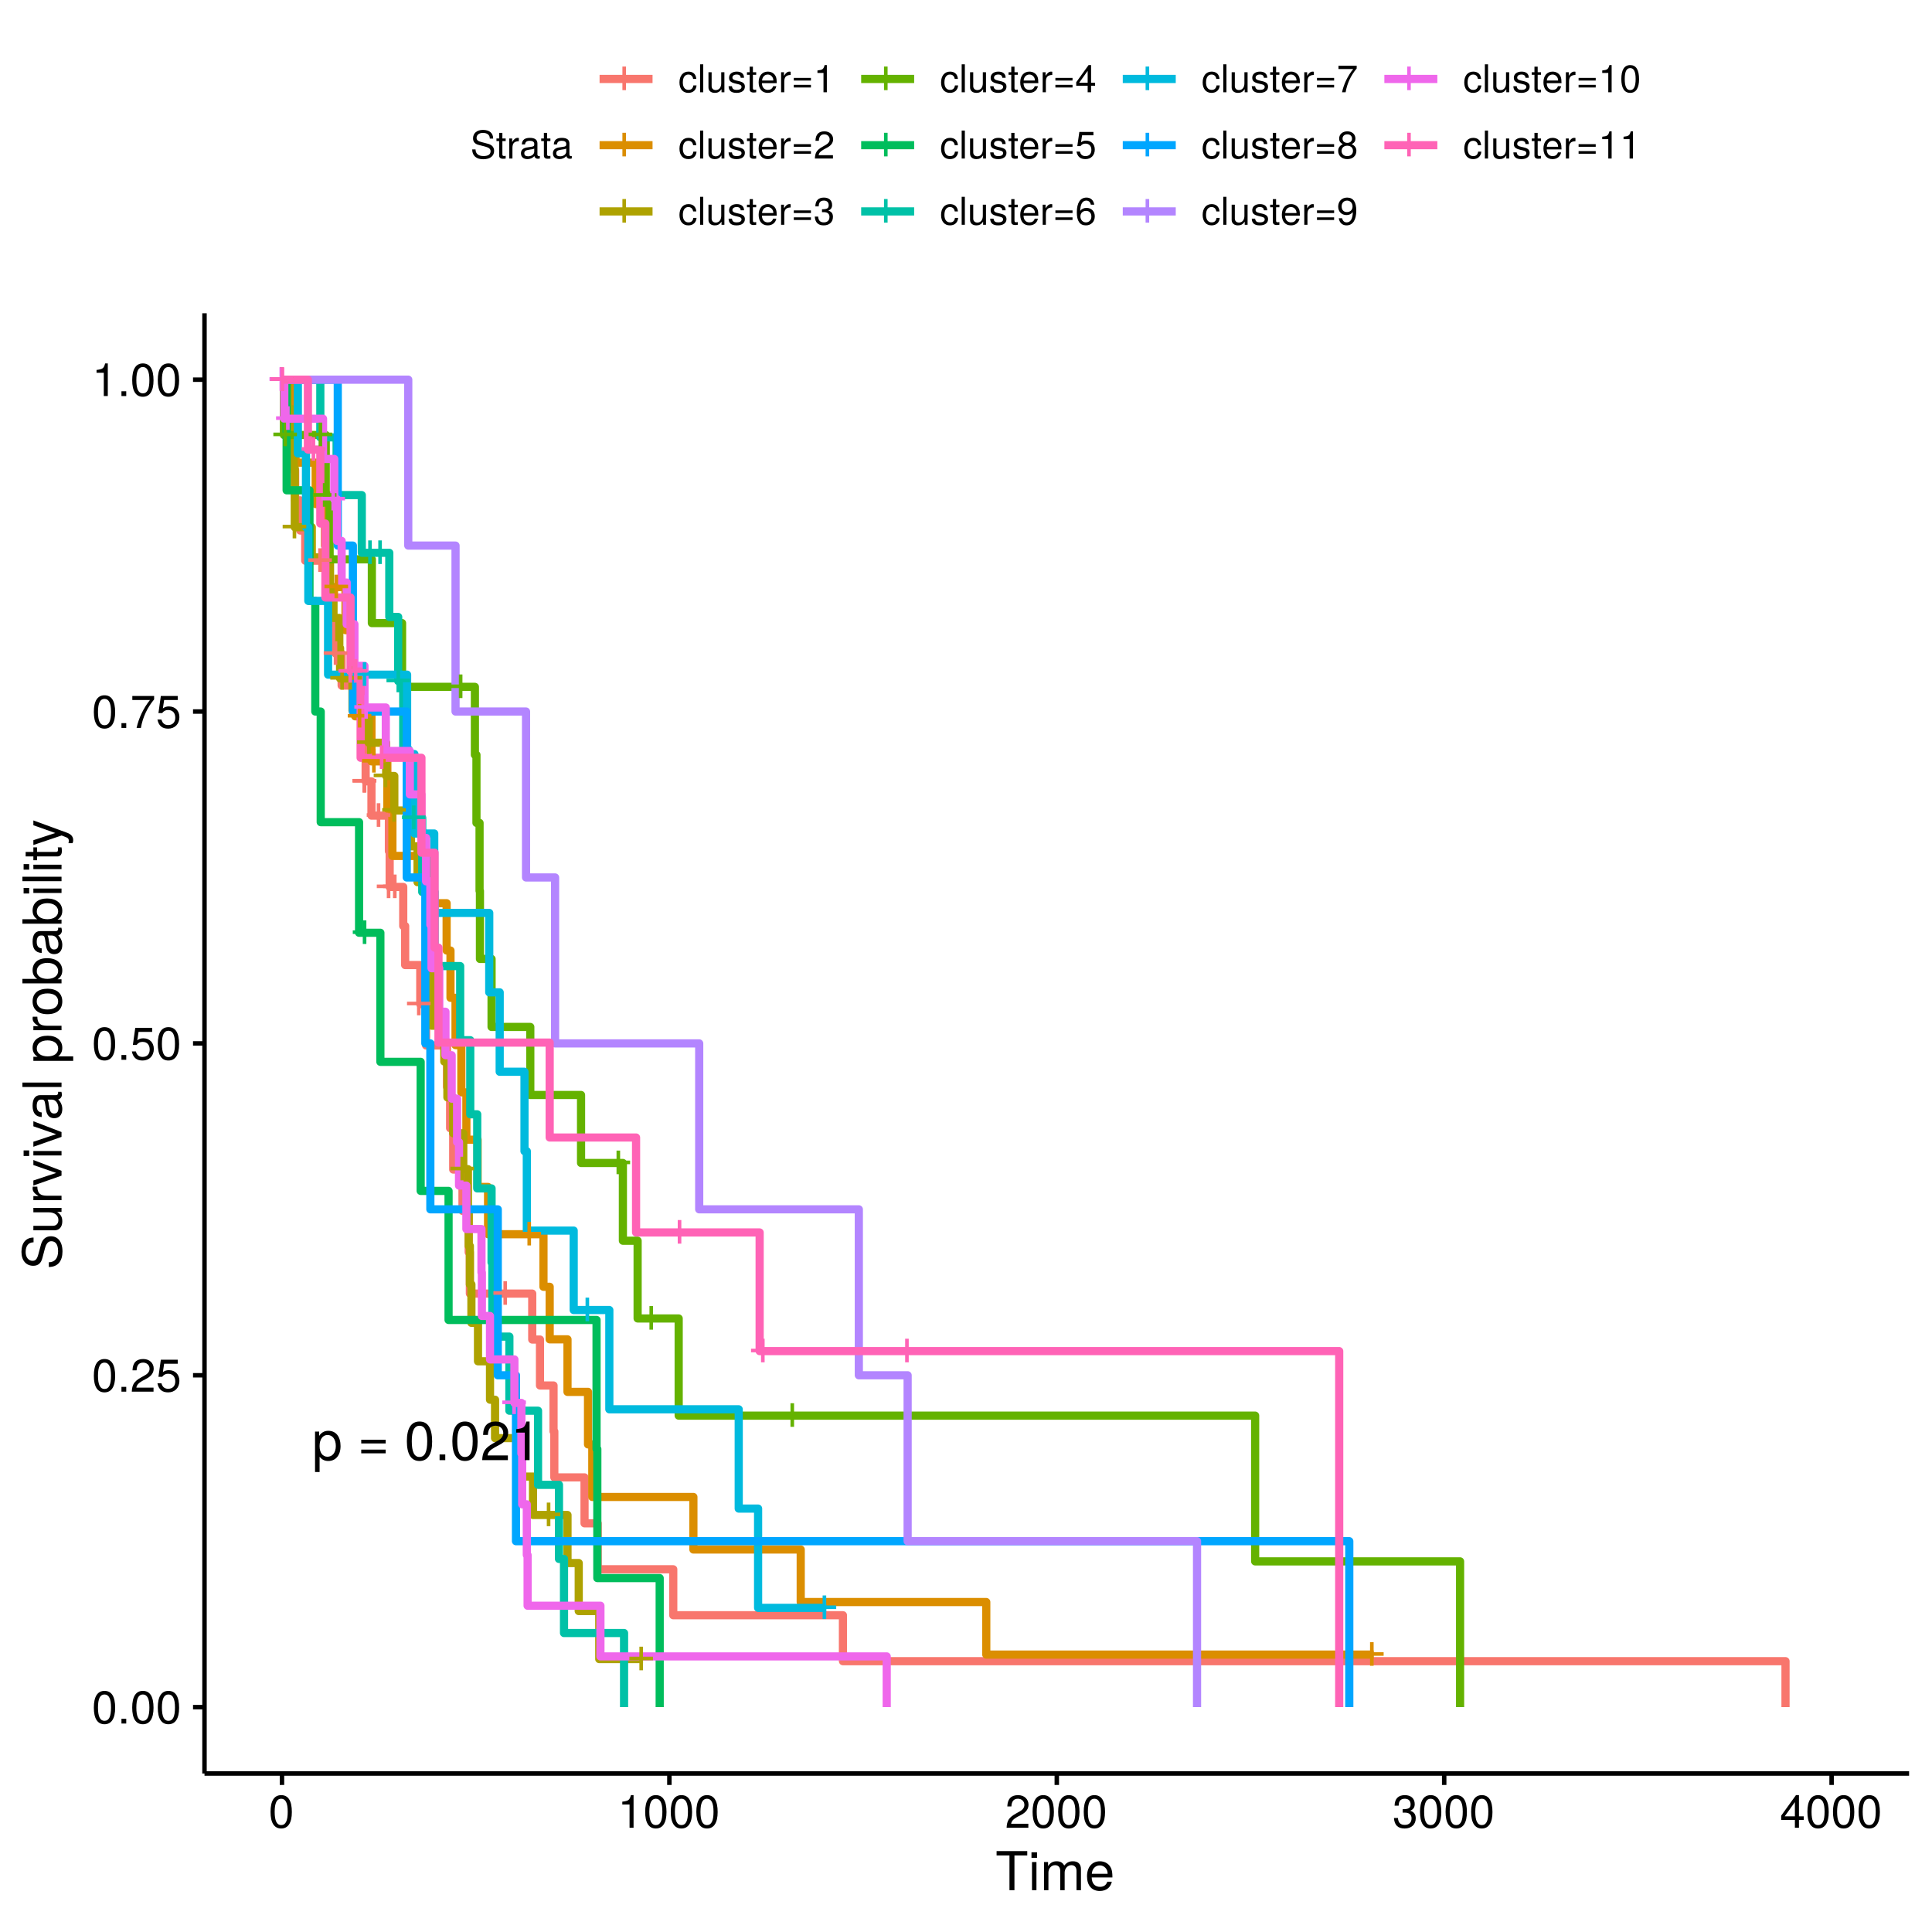 <?xml version="1.0" encoding="UTF-8"?>
<svg xmlns="http://www.w3.org/2000/svg" xmlns:xlink="http://www.w3.org/1999/xlink" width="504pt" height="504pt" viewBox="0 0 504 504" version="1.1">
<defs>
<g>
<symbol overflow="visible" id="glyph0-0">
<path style="stroke:none;" d=""/>
</symbol>
<symbol overflow="visible" id="glyph0-1">
<path style="stroke:none;" d="M 7.094 -2.969 L 7.094 -3.906 L 4.484 -3.906 L 4.484 -6.516 L 3.547 -6.516 L 3.547 -3.906 L 0.938 -3.906 L 0.938 -2.969 L 3.547 -2.969 L 3.547 -0.359 L 4.484 -0.359 L 4.484 -2.969 Z M 7.094 -2.969 "/>
</symbol>
<symbol overflow="visible" id="glyph1-0">
<path style="stroke:none;" d=""/>
</symbol>
<symbol overflow="visible" id="glyph1-1">
<path style="stroke:none;" d="M 7.438 -3.656 C 7.438 -6.156 6.219 -7.656 4.234 -7.656 C 3.234 -7.656 2.422 -7.203 1.859 -6.328 L 1.859 -7.453 L 0.781 -7.453 L 0.781 3.094 L 1.969 3.094 L 1.969 -0.891 C 2.594 -0.125 3.281 0.219 4.25 0.219 C 6.172 0.219 7.438 -1.281 7.438 -3.656 Z M 6.203 -3.688 C 6.203 -1.984 5.328 -0.891 4.031 -0.891 C 2.781 -0.891 1.969 -1.922 1.969 -3.672 C 1.969 -5.422 2.781 -6.562 4.031 -6.562 C 5.344 -6.562 6.203 -5.453 6.203 -3.688 Z M 6.203 -3.688 "/>
</symbol>
<symbol overflow="visible" id="glyph1-2">
<path style="stroke:none;" d=""/>
</symbol>
<symbol overflow="visible" id="glyph1-3">
<path style="stroke:none;" d="M 7.344 -4.359 L 7.344 -5.328 L 0.969 -5.328 L 0.969 -4.359 Z M 7.344 -1.781 L 7.344 -2.75 L 0.969 -2.75 L 0.969 -1.781 Z M 7.344 -1.781 "/>
</symbol>
<symbol overflow="visible" id="glyph1-4">
<path style="stroke:none;" d="M 7.203 -4.844 C 7.203 -8.344 6.094 -10.078 3.906 -10.078 C 1.734 -10.078 0.609 -8.312 0.609 -4.938 C 0.609 -1.531 1.75 0.219 3.906 0.219 C 6.047 0.219 7.203 -1.531 7.203 -4.844 Z M 5.922 -4.969 C 5.922 -2.109 5.281 -0.828 3.875 -0.828 C 2.562 -0.828 1.891 -2.156 1.891 -4.922 C 1.891 -7.672 2.562 -8.969 3.906 -8.969 C 5.266 -8.969 5.922 -7.656 5.922 -4.969 Z M 5.922 -4.969 "/>
</symbol>
<symbol overflow="visible" id="glyph1-5">
<path style="stroke:none;" d="M 2.719 0 L 2.719 -1.484 L 1.234 -1.484 L 1.234 0 Z M 2.719 0 "/>
</symbol>
<symbol overflow="visible" id="glyph1-6">
<path style="stroke:none;" d="M 7.266 -7.125 C 7.266 -8.828 5.938 -10.078 4.031 -10.078 C 1.969 -10.078 0.781 -9.031 0.719 -6.578 L 1.969 -6.578 C 2.062 -8.281 2.766 -8.984 4 -8.984 C 5.141 -8.984 5.984 -8.172 5.984 -7.094 C 5.984 -6.297 5.516 -5.609 4.625 -5.109 L 3.312 -4.359 C 1.203 -3.172 0.594 -2.219 0.484 0 L 7.188 0 L 7.188 -1.234 L 1.891 -1.234 C 2.016 -2.062 2.469 -2.594 3.719 -3.312 L 5.141 -4.078 C 6.547 -4.828 7.266 -5.891 7.266 -7.125 Z M 7.266 -7.125 "/>
</symbol>
<symbol overflow="visible" id="glyph1-7">
<path style="stroke:none;" d="M 4.938 0 L 4.938 -10.078 L 4.109 -10.078 C 3.672 -8.531 3.391 -8.312 1.453 -8.078 L 1.453 -7.188 L 3.688 -7.188 L 3.688 0 Z M 4.938 0 "/>
</symbol>
<symbol overflow="visible" id="glyph2-0">
<path style="stroke:none;" d=""/>
</symbol>
<symbol overflow="visible" id="glyph2-1">
<path style="stroke:none;" d="M 6.078 -4.094 C 6.078 -7.047 5.141 -8.516 3.297 -8.516 C 1.469 -8.516 0.516 -7.016 0.516 -4.156 C 0.516 -1.297 1.469 0.188 3.297 0.188 C 5.094 0.188 6.078 -1.297 6.078 -4.094 Z M 5 -4.188 C 5 -1.781 4.453 -0.703 3.281 -0.703 C 2.156 -0.703 1.594 -1.828 1.594 -4.156 C 1.594 -6.484 2.156 -7.578 3.297 -7.578 C 4.438 -7.578 5 -6.469 5 -4.188 Z M 5 -4.188 "/>
</symbol>
<symbol overflow="visible" id="glyph2-2">
<path style="stroke:none;" d="M 2.297 0 L 2.297 -1.25 L 1.047 -1.25 L 1.047 0 Z M 2.297 0 "/>
</symbol>
<symbol overflow="visible" id="glyph2-3">
<path style="stroke:none;" d="M 6.125 -6.016 C 6.125 -7.453 5.016 -8.516 3.406 -8.516 C 1.672 -8.516 0.656 -7.625 0.594 -5.562 L 1.656 -5.562 C 1.734 -6.984 2.328 -7.578 3.375 -7.578 C 4.328 -7.578 5.047 -6.906 5.047 -5.984 C 5.047 -5.312 4.656 -4.734 3.906 -4.312 L 2.797 -3.688 C 1.016 -2.672 0.5 -1.875 0.406 0 L 6.078 0 L 6.078 -1.047 L 1.594 -1.047 C 1.703 -1.734 2.094 -2.188 3.125 -2.797 L 4.328 -3.438 C 5.516 -4.078 6.125 -4.969 6.125 -6.016 Z M 6.125 -6.016 "/>
</symbol>
<symbol overflow="visible" id="glyph2-4">
<path style="stroke:none;" d="M 6.156 -2.812 C 6.156 -4.5 5.047 -5.609 3.406 -5.609 C 2.812 -5.609 2.328 -5.453 1.844 -5.094 L 2.172 -7.281 L 5.719 -7.281 L 5.719 -8.328 L 1.312 -8.328 L 0.688 -3.875 L 1.656 -3.875 C 2.141 -4.469 2.562 -4.672 3.219 -4.672 C 4.359 -4.672 5.078 -3.938 5.078 -2.672 C 5.078 -1.453 4.375 -0.75 3.219 -0.75 C 2.297 -0.75 1.734 -1.219 1.469 -2.188 L 0.422 -2.188 C 0.766 -0.484 1.734 0.188 3.234 0.188 C 4.953 0.188 6.156 -1.016 6.156 -2.812 Z M 6.156 -2.812 "/>
</symbol>
<symbol overflow="visible" id="glyph2-5">
<path style="stroke:none;" d="M 6.234 -7.438 L 6.234 -8.328 L 0.547 -8.328 L 0.547 -7.281 L 5.141 -7.281 C 3.453 -5.141 2.25 -2.656 1.656 0 L 2.781 0 C 3.25 -2.75 4.453 -5.312 6.234 -7.438 Z M 6.234 -7.438 "/>
</symbol>
<symbol overflow="visible" id="glyph2-6">
<path style="stroke:none;" d="M 4.156 0 L 4.156 -8.516 L 3.469 -8.516 C 3.094 -7.203 2.859 -7.016 1.219 -6.812 L 1.219 -6.062 L 3.109 -6.062 L 3.109 0 Z M 4.156 0 "/>
</symbol>
<symbol overflow="visible" id="glyph2-7">
<path style="stroke:none;" d="M 6.078 -2.469 C 6.078 -3.5 5.656 -4.109 4.625 -4.453 C 5.422 -4.766 5.812 -5.312 5.812 -6.172 C 5.812 -7.625 4.844 -8.516 3.234 -8.516 C 1.516 -8.516 0.594 -7.578 0.562 -5.766 L 1.625 -5.766 C 1.641 -7.016 2.156 -7.578 3.234 -7.578 C 4.172 -7.578 4.734 -7.031 4.734 -6.125 C 4.734 -5.219 4.344 -4.844 2.656 -4.844 L 2.656 -3.953 L 3.234 -3.953 C 4.391 -3.953 4.984 -3.406 4.984 -2.453 C 4.984 -1.391 4.328 -0.75 3.234 -0.75 C 2.078 -0.75 1.516 -1.328 1.438 -2.562 L 0.391 -2.562 C 0.516 -0.672 1.453 0.188 3.188 0.188 C 4.938 0.188 6.078 -0.859 6.078 -2.469 Z M 6.078 -2.469 "/>
</symbol>
<symbol overflow="visible" id="glyph2-8">
<path style="stroke:none;" d="M 6.234 -2.047 L 6.234 -2.984 L 4.984 -2.984 L 4.984 -8.516 L 4.203 -8.516 L 0.344 -3.156 L 0.344 -2.047 L 3.922 -2.047 L 3.922 0 L 4.984 0 L 4.984 -2.047 Z M 3.922 -2.984 L 1.266 -2.984 L 3.922 -6.703 Z M 3.922 -2.984 "/>
</symbol>
<symbol overflow="visible" id="glyph3-0">
<path style="stroke:none;" d=""/>
</symbol>
<symbol overflow="visible" id="glyph3-1">
<path style="stroke:none;" d="M 8.297 -9.062 L 8.297 -10.203 L 0.297 -10.203 L 0.297 -9.062 L 3.656 -9.062 L 3.656 0 L 4.953 0 L 4.953 -9.062 Z M 8.297 -9.062 "/>
</symbol>
<symbol overflow="visible" id="glyph3-2">
<path style="stroke:none;" d="M 2.141 0 L 2.141 -7.344 L 0.984 -7.344 L 0.984 0 Z M 2.297 -8.438 L 2.297 -9.891 L 0.844 -9.891 L 0.844 -8.438 Z M 2.297 -8.438 "/>
</symbol>
<symbol overflow="visible" id="glyph3-3">
<path style="stroke:none;" d="M 10.641 0 L 10.641 -5.5 C 10.641 -6.812 9.906 -7.547 8.547 -7.547 C 7.562 -7.547 6.969 -7.25 6.281 -6.422 C 5.859 -7.203 5.266 -7.547 4.312 -7.547 C 3.328 -7.547 2.688 -7.188 2.062 -6.297 L 2.062 -7.344 L 1 -7.344 L 1 0 L 2.156 0 L 2.156 -4.609 C 2.156 -5.672 2.922 -6.531 3.875 -6.531 C 4.75 -6.531 5.234 -5.984 5.234 -5.047 L 5.234 0 L 6.391 0 L 6.391 -4.609 C 6.391 -5.672 7.188 -6.531 8.141 -6.531 C 8.984 -6.531 9.484 -5.984 9.484 -5.047 L 9.484 0 Z M 10.641 0 "/>
</symbol>
<symbol overflow="visible" id="glyph3-4">
<path style="stroke:none;" d="M 7.188 -3.328 C 7.188 -4.391 7.094 -5.062 6.891 -5.609 C 6.406 -6.812 5.297 -7.547 3.922 -7.547 C 1.875 -7.547 0.562 -6.031 0.562 -3.625 C 0.562 -1.219 1.828 0.203 3.891 0.203 C 5.578 0.203 6.734 -0.734 7.031 -2.219 L 5.859 -2.219 C 5.531 -1.266 4.875 -0.875 3.938 -0.875 C 2.719 -0.875 1.812 -1.656 1.781 -3.328 Z M 5.938 -4.375 C 5.938 -4.375 5.938 -4.312 5.922 -4.281 L 1.812 -4.281 C 1.906 -5.594 2.734 -6.469 3.906 -6.469 C 5.047 -6.469 5.938 -5.516 5.938 -4.375 Z M 5.938 -4.375 "/>
</symbol>
<symbol overflow="visible" id="glyph4-0">
<path style="stroke:none;" d=""/>
</symbol>
<symbol overflow="visible" id="glyph4-1">
<path style="stroke:none;" d="M -2.797 -8.688 C -4.062 -8.688 -4.984 -7.906 -5.359 -6.531 L -6.047 -3.969 C -6.375 -2.734 -6.781 -2.281 -7.562 -2.281 C -8.594 -2.281 -9.359 -3.188 -9.359 -4.562 C -9.359 -6.188 -8.625 -7.109 -7.297 -7.109 L -7.297 -8.344 C -9.297 -8.344 -10.453 -6.953 -10.453 -4.609 C -10.453 -2.359 -9.219 -0.984 -7.375 -0.984 C -6.125 -0.984 -5.344 -1.641 -5 -2.984 L -4.328 -5.516 C -3.984 -6.797 -3.469 -7.391 -2.672 -7.391 C -1.547 -7.391 -0.891 -6.547 -0.891 -4.781 C -0.891 -2.859 -1.859 -1.906 -3.312 -1.906 L -3.312 -0.672 C -0.906 -0.672 0.25 -2.297 0.25 -4.703 C 0.25 -7.297 -0.984 -8.688 -2.797 -8.688 Z M -2.797 -8.688 "/>
</symbol>
<symbol overflow="visible" id="glyph4-2">
<path style="stroke:none;" d="M 0 -6.75 L -7.344 -6.75 L -7.344 -5.594 L -3.297 -5.594 C -1.797 -5.594 -0.812 -4.797 -0.812 -3.578 C -0.812 -2.656 -1.375 -2.078 -2.25 -2.078 L -7.344 -2.078 L -7.344 -0.906 L -1.797 -0.906 C -0.578 -0.906 0.203 -1.812 0.203 -3.25 C 0.203 -4.328 -0.172 -5.016 -1.141 -5.703 L 0 -5.703 Z M 0 -6.75 "/>
</symbol>
<symbol overflow="visible" id="glyph4-3">
<path style="stroke:none;" d="M -6.312 -4.5 L -7.5 -4.5 C -7.531 -4.297 -7.547 -4.203 -7.547 -4.047 C -7.547 -3.297 -7.094 -2.719 -6 -2.047 L -7.344 -2.047 L -7.344 -0.984 L 0 -0.984 L 0 -2.141 L -3.812 -2.141 C -5.453 -2.141 -6.281 -2.688 -6.312 -4.5 Z M -6.312 -4.5 "/>
</symbol>
<symbol overflow="visible" id="glyph4-4">
<path style="stroke:none;" d="M -7.344 -6.797 L -7.344 -5.484 L -1.391 -3.422 L -7.344 -1.453 L -7.344 -0.141 L 0 -2.719 L 0 -3.984 Z M -7.344 -6.797 "/>
</symbol>
<symbol overflow="visible" id="glyph4-5">
<path style="stroke:none;" d="M 0 -2.141 L -7.344 -2.141 L -7.344 -0.984 L 0 -0.984 Z M -8.438 -2.297 L -9.891 -2.297 L -9.891 -0.844 L -8.438 -0.844 Z M -8.438 -2.297 "/>
</symbol>
<symbol overflow="visible" id="glyph4-6">
<path style="stroke:none;" d="M -0.031 -7.484 L -0.906 -7.484 C -0.875 -7.359 -0.875 -7.312 -0.875 -7.234 C -0.875 -6.828 -1.094 -6.609 -1.453 -6.609 L -5.547 -6.609 C -6.844 -6.609 -7.547 -5.656 -7.547 -3.844 C -7.547 -2.078 -6.859 -0.984 -5.172 -0.906 L -5.172 -2.094 C -6.062 -2.188 -6.469 -2.719 -6.469 -3.812 C -6.469 -4.859 -6.078 -5.453 -5.375 -5.453 L -5.062 -5.453 C -4.578 -5.453 -4.375 -5.156 -4.25 -4.234 C -4.047 -2.578 -3.984 -2.328 -3.812 -1.875 C -3.453 -1.016 -2.797 -0.594 -1.906 -0.594 C -0.578 -0.594 0.203 -1.516 0.203 -3 C 0.203 -3.938 -0.188 -4.844 -0.875 -5.484 C -0.312 -5.609 0.094 -6.125 0.094 -6.688 C 0.094 -6.938 0.062 -7.109 -0.031 -7.484 Z M -2.531 -5.453 C -1.484 -5.453 -0.812 -4.375 -0.812 -3.25 C -0.812 -2.344 -1.141 -1.812 -1.938 -1.812 C -2.703 -1.812 -3.031 -2.328 -3.219 -3.562 C -3.391 -4.797 -3.438 -5.047 -3.625 -5.453 Z M -2.531 -5.453 "/>
</symbol>
<symbol overflow="visible" id="glyph4-7">
<path style="stroke:none;" d="M 0 -2.109 L -10.203 -2.109 L -10.203 -0.953 L 0 -0.953 Z M 0 -2.109 "/>
</symbol>
<symbol overflow="visible" id="glyph4-8">
<path style="stroke:none;" d=""/>
</symbol>
<symbol overflow="visible" id="glyph4-9">
<path style="stroke:none;" d="M -3.594 -7.328 C -6.062 -7.328 -7.547 -6.125 -7.547 -4.172 C -7.547 -3.172 -7.094 -2.375 -6.234 -1.828 L -7.344 -1.828 L -7.344 -0.766 L 3.047 -0.766 L 3.047 -1.938 L -0.875 -1.938 C -0.125 -2.547 0.203 -3.234 0.203 -4.188 C 0.203 -6.078 -1.266 -7.328 -3.594 -7.328 Z M -3.625 -6.109 C -1.953 -6.109 -0.875 -5.25 -0.875 -3.969 C -0.875 -2.75 -1.891 -1.938 -3.609 -1.938 C -5.328 -1.938 -6.453 -2.75 -6.453 -3.969 C -6.453 -5.266 -5.375 -6.109 -3.625 -6.109 Z M -3.625 -6.109 "/>
</symbol>
<symbol overflow="visible" id="glyph4-10">
<path style="stroke:none;" d="M -3.609 -7.141 C -6.141 -7.141 -7.547 -5.922 -7.547 -3.812 C -7.547 -1.75 -6.125 -0.5 -3.672 -0.5 C -1.203 -0.5 0.203 -1.734 0.203 -3.828 C 0.203 -5.875 -1.203 -7.141 -3.609 -7.141 Z M -3.625 -5.922 C -1.906 -5.922 -0.875 -5.109 -0.875 -3.828 C -0.875 -2.516 -1.891 -1.719 -3.672 -1.719 C -5.438 -1.719 -6.469 -2.516 -6.469 -3.828 C -6.469 -5.141 -5.453 -5.922 -3.625 -5.922 Z M -3.625 -5.922 "/>
</symbol>
<symbol overflow="visible" id="glyph4-11">
<path style="stroke:none;" d="M -3.75 -7.328 C -6.125 -7.328 -7.547 -6.125 -7.547 -4.188 C -7.547 -3.172 -7.172 -2.469 -6.344 -1.922 L -10.203 -1.922 L -10.203 -0.75 L 0 -0.75 L 0 -1.812 L -1.047 -1.812 C -0.203 -2.359 0.203 -3.109 0.203 -4.125 C 0.203 -6.062 -1.375 -7.328 -3.75 -7.328 Z M -3.688 -6.109 C -2.016 -6.109 -0.875 -5.234 -0.875 -3.969 C -0.875 -2.734 -2 -1.922 -3.672 -1.922 C -5.391 -1.922 -6.516 -2.734 -6.453 -3.969 C -6.453 -5.266 -5.312 -6.109 -3.688 -6.109 Z M -3.688 -6.109 "/>
</symbol>
<symbol overflow="visible" id="glyph4-12">
<path style="stroke:none;" d="M 0 -3.562 L -0.984 -3.562 C -0.938 -3.406 -0.922 -3.219 -0.922 -3 C -0.922 -2.484 -1.062 -2.359 -1.578 -2.359 L -6.391 -2.359 L -6.391 -3.562 L -7.344 -3.562 L -7.344 -2.359 L -9.359 -2.359 L -9.359 -1.188 L -7.344 -1.188 L -7.344 -0.203 L -6.391 -0.203 L -6.391 -1.188 L -1.062 -1.188 C -0.328 -1.188 0.094 -1.688 0.094 -2.609 C 0.094 -2.891 0.062 -3.156 0 -3.562 Z M 0 -3.562 "/>
</symbol>
<symbol overflow="visible" id="glyph4-13">
<path style="stroke:none;" d="M -7.344 -6.688 L -7.344 -5.438 L -1.625 -3.406 L -7.344 -1.531 L -7.344 -0.281 L 0.031 -2.766 L 1.188 -2.312 C 1.703 -2.109 1.906 -1.875 1.906 -1.375 C 1.906 -1.203 1.875 -1.016 1.812 -0.75 L 2.875 -0.75 C 3 -1 3.047 -1.234 3.047 -1.547 C 3.047 -2.359 2.594 -3.031 1.547 -3.438 Z M -7.344 -6.688 "/>
</symbol>
<symbol overflow="visible" id="glyph5-0">
<path style="stroke:none;" d=""/>
</symbol>
<symbol overflow="visible" id="glyph5-1">
<path style="stroke:none;" d="M 6.203 -2 C 6.203 -2.906 5.656 -3.562 4.656 -3.828 L 2.828 -4.312 C 1.953 -4.547 1.625 -4.844 1.625 -5.406 C 1.625 -6.141 2.281 -6.688 3.266 -6.688 C 4.422 -6.688 5.078 -6.156 5.078 -5.203 L 5.953 -5.203 C 5.953 -6.641 4.969 -7.469 3.297 -7.469 C 1.688 -7.469 0.703 -6.594 0.703 -5.266 C 0.703 -4.375 1.172 -3.812 2.125 -3.562 L 3.938 -3.094 C 4.859 -2.844 5.281 -2.484 5.281 -1.906 C 5.281 -1.109 4.688 -0.641 3.422 -0.641 C 2.047 -0.641 1.359 -1.328 1.359 -2.375 L 0.484 -2.375 C 0.484 -0.656 1.641 0.188 3.359 0.188 C 5.203 0.188 6.203 -0.703 6.203 -2 Z M 6.203 -2 "/>
</symbol>
<symbol overflow="visible" id="glyph5-2">
<path style="stroke:none;" d="M 2.547 0 L 2.547 -0.703 C 2.438 -0.672 2.297 -0.656 2.141 -0.656 C 1.781 -0.656 1.688 -0.766 1.688 -1.125 L 1.688 -4.562 L 2.547 -4.562 L 2.547 -5.234 L 1.688 -5.234 L 1.688 -6.688 L 0.844 -6.688 L 0.844 -5.234 L 0.141 -5.234 L 0.141 -4.562 L 0.844 -4.562 L 0.844 -0.766 C 0.844 -0.234 1.203 0.062 1.859 0.062 C 2.062 0.062 2.266 0.047 2.547 0 Z M 2.547 0 "/>
</symbol>
<symbol overflow="visible" id="glyph5-3">
<path style="stroke:none;" d="M 3.203 -4.516 L 3.203 -5.359 C 3.062 -5.375 3 -5.391 2.891 -5.391 C 2.344 -5.391 1.938 -5.062 1.453 -4.297 L 1.453 -5.234 L 0.703 -5.234 L 0.703 0 L 1.531 0 L 1.531 -2.719 C 1.531 -3.906 1.922 -4.484 3.203 -4.516 Z M 3.203 -4.516 "/>
</symbol>
<symbol overflow="visible" id="glyph5-4">
<path style="stroke:none;" d="M 5.344 -0.016 L 5.344 -0.656 C 5.266 -0.625 5.219 -0.625 5.172 -0.625 C 4.875 -0.625 4.719 -0.781 4.719 -1.047 L 4.719 -3.953 C 4.719 -4.891 4.047 -5.391 2.75 -5.391 C 1.484 -5.391 0.703 -4.906 0.656 -3.688 L 1.484 -3.688 C 1.562 -4.328 1.938 -4.625 2.719 -4.625 C 3.469 -4.625 3.891 -4.344 3.891 -3.844 L 3.891 -3.625 C 3.891 -3.266 3.688 -3.125 3.016 -3.047 C 1.844 -2.891 1.656 -2.844 1.344 -2.719 C 0.734 -2.469 0.422 -2 0.422 -1.359 C 0.422 -0.406 1.078 0.156 2.141 0.156 C 2.812 0.156 3.453 -0.125 3.922 -0.625 C 4.016 -0.219 4.375 0.062 4.781 0.062 C 4.953 0.062 5.078 0.047 5.344 -0.016 Z M 3.891 -1.812 C 3.891 -1.062 3.125 -0.578 2.312 -0.578 C 1.672 -0.578 1.297 -0.812 1.297 -1.375 C 1.297 -1.938 1.656 -2.172 2.547 -2.297 C 3.438 -2.422 3.609 -2.453 3.891 -2.594 Z M 3.891 -1.812 "/>
</symbol>
<symbol overflow="visible" id="glyph5-5">
<path style="stroke:none;" d="M 4.766 -1.797 L 3.938 -1.797 C 3.797 -0.953 3.359 -0.625 2.656 -0.625 C 1.734 -0.625 1.188 -1.328 1.188 -2.562 C 1.188 -3.875 1.719 -4.625 2.625 -4.625 C 3.328 -4.625 3.766 -4.203 3.875 -3.484 L 4.703 -3.484 C 4.609 -4.766 3.812 -5.391 2.641 -5.391 C 1.234 -5.391 0.312 -4.312 0.312 -2.562 C 0.312 -0.875 1.203 0.156 2.625 0.156 C 3.875 0.156 4.672 -0.594 4.766 -1.797 Z M 4.766 -1.797 "/>
</symbol>
<symbol overflow="visible" id="glyph5-6">
<path style="stroke:none;" d="M 1.516 0 L 1.516 -7.297 L 0.688 -7.297 L 0.688 0 Z M 1.516 0 "/>
</symbol>
<symbol overflow="visible" id="glyph5-7">
<path style="stroke:none;" d="M 4.812 0 L 4.812 -5.234 L 3.984 -5.234 L 3.984 -2.344 C 3.984 -1.281 3.438 -0.578 2.562 -0.578 C 1.906 -0.578 1.484 -0.984 1.484 -1.609 L 1.484 -5.234 L 0.656 -5.234 L 0.656 -1.281 C 0.656 -0.406 1.297 0.156 2.312 0.156 C 3.094 0.156 3.578 -0.125 4.062 -0.812 L 4.062 0 Z M 4.812 0 "/>
</symbol>
<symbol overflow="visible" id="glyph5-8">
<path style="stroke:none;" d="M 4.594 -1.469 C 4.594 -2.25 4.156 -2.641 3.109 -2.891 L 2.312 -3.078 C 1.625 -3.234 1.344 -3.453 1.344 -3.828 C 1.344 -4.312 1.766 -4.625 2.453 -4.625 C 3.125 -4.625 3.484 -4.328 3.5 -3.781 L 4.375 -3.781 C 4.375 -4.812 3.688 -5.391 2.484 -5.391 C 1.266 -5.391 0.469 -4.766 0.469 -3.797 C 0.469 -2.969 0.891 -2.578 2.125 -2.281 L 2.906 -2.094 C 3.484 -1.953 3.719 -1.781 3.719 -1.406 C 3.719 -0.906 3.234 -0.625 2.5 -0.625 C 1.75 -0.625 1.328 -0.797 1.219 -1.594 L 0.344 -1.594 C 0.375 -0.391 1.062 0.156 2.438 0.156 C 3.75 0.156 4.594 -0.453 4.594 -1.469 Z M 4.594 -1.469 "/>
</symbol>
<symbol overflow="visible" id="glyph5-9">
<path style="stroke:none;" d="M 5.125 -2.375 C 5.125 -3.141 5.062 -3.625 4.922 -4.016 C 4.578 -4.875 3.781 -5.391 2.797 -5.391 C 1.344 -5.391 0.406 -4.312 0.406 -2.594 C 0.406 -0.875 1.312 0.156 2.781 0.156 C 3.984 0.156 4.812 -0.531 5.016 -1.594 L 4.188 -1.594 C 3.953 -0.906 3.484 -0.625 2.812 -0.625 C 1.938 -0.625 1.297 -1.188 1.266 -2.375 Z M 4.234 -3.125 C 4.234 -3.125 4.234 -3.078 4.234 -3.062 L 1.297 -3.062 C 1.359 -3.984 1.953 -4.625 2.797 -4.625 C 3.609 -4.625 4.234 -3.938 4.234 -3.125 Z M 4.234 -3.125 "/>
</symbol>
<symbol overflow="visible" id="glyph5-10">
<path style="stroke:none;" d="M 5.156 -3.062 L 5.156 -3.75 L 0.688 -3.75 L 0.688 -3.062 Z M 5.156 -1.25 L 5.156 -1.938 L 0.688 -1.938 L 0.688 -1.25 Z M 5.156 -1.25 "/>
</symbol>
<symbol overflow="visible" id="glyph5-11">
<path style="stroke:none;" d="M 3.469 0 L 3.469 -7.094 L 2.891 -7.094 C 2.578 -6 2.375 -5.844 1.016 -5.688 L 1.016 -5.047 L 2.594 -5.047 L 2.594 0 Z M 3.469 0 "/>
</symbol>
<symbol overflow="visible" id="glyph5-12">
<path style="stroke:none;" d="M 5.109 -5.016 C 5.109 -6.203 4.188 -7.094 2.844 -7.094 C 1.391 -7.094 0.547 -6.344 0.5 -4.625 L 1.375 -4.625 C 1.453 -5.812 1.938 -6.312 2.812 -6.312 C 3.609 -6.312 4.203 -5.75 4.203 -4.984 C 4.203 -4.438 3.875 -3.953 3.25 -3.594 L 2.328 -3.062 C 0.844 -2.234 0.422 -1.562 0.344 0 L 5.062 0 L 5.062 -0.875 L 1.328 -0.875 C 1.422 -1.453 1.734 -1.812 2.609 -2.328 L 3.609 -2.875 C 4.594 -3.406 5.109 -4.141 5.109 -5.016 Z M 5.109 -5.016 "/>
</symbol>
<symbol overflow="visible" id="glyph5-13">
<path style="stroke:none;" d="M 5.062 -2.062 C 5.062 -2.922 4.703 -3.422 3.859 -3.703 C 4.516 -3.969 4.844 -4.438 4.844 -5.141 C 4.844 -6.359 4.047 -7.094 2.688 -7.094 C 1.266 -7.094 0.5 -6.312 0.469 -4.797 L 1.344 -4.797 C 1.375 -5.844 1.797 -6.312 2.703 -6.312 C 3.484 -6.312 3.953 -5.859 3.953 -5.109 C 3.953 -4.344 3.625 -4.047 2.203 -4.047 L 2.203 -3.297 L 2.688 -3.297 C 3.656 -3.297 4.156 -2.844 4.156 -2.047 C 4.156 -1.156 3.609 -0.625 2.688 -0.625 C 1.734 -0.625 1.266 -1.109 1.203 -2.141 L 0.312 -2.141 C 0.438 -0.562 1.203 0.156 2.656 0.156 C 4.125 0.156 5.062 -0.719 5.062 -2.062 Z M 5.062 -2.062 "/>
</symbol>
<symbol overflow="visible" id="glyph5-14">
<path style="stroke:none;" d="M 5.203 -1.703 L 5.203 -2.484 L 4.156 -2.484 L 4.156 -7.094 L 3.5 -7.094 L 0.281 -2.625 L 0.281 -1.703 L 3.266 -1.703 L 3.266 0 L 4.156 0 L 4.156 -1.703 Z M 3.266 -2.484 L 1.047 -2.484 L 3.266 -5.594 Z M 3.266 -2.484 "/>
</symbol>
<symbol overflow="visible" id="glyph5-15">
<path style="stroke:none;" d="M 5.125 -2.344 C 5.125 -3.75 4.203 -4.672 2.844 -4.672 C 2.344 -4.672 1.938 -4.547 1.531 -4.234 L 1.812 -6.062 L 4.766 -6.062 L 4.766 -6.938 L 1.094 -6.938 L 0.562 -3.234 L 1.375 -3.234 C 1.797 -3.719 2.125 -3.891 2.688 -3.891 C 3.625 -3.891 4.234 -3.281 4.234 -2.234 C 4.234 -1.203 3.641 -0.625 2.688 -0.625 C 1.906 -0.625 1.438 -1.016 1.234 -1.812 L 0.344 -1.812 C 0.641 -0.406 1.438 0.156 2.703 0.156 C 4.125 0.156 5.125 -0.844 5.125 -2.344 Z M 5.125 -2.344 "/>
</symbol>
<symbol overflow="visible" id="glyph5-16">
<path style="stroke:none;" d="M 5.125 -2.203 C 5.125 -3.516 4.234 -4.406 2.953 -4.406 C 2.266 -4.406 1.703 -4.141 1.328 -3.625 C 1.344 -5.344 1.906 -6.312 2.906 -6.312 C 3.531 -6.312 3.953 -5.922 4.094 -5.234 L 4.984 -5.234 C 4.812 -6.406 4.047 -7.094 2.969 -7.094 C 1.312 -7.094 0.438 -5.703 0.438 -3.234 C 0.438 -1.016 1.188 0.156 2.812 0.156 C 4.156 0.156 5.125 -0.812 5.125 -2.203 Z M 4.234 -2.125 C 4.234 -1.234 3.625 -0.625 2.812 -0.625 C 2 -0.625 1.375 -1.266 1.375 -2.188 C 1.375 -3.062 1.984 -3.625 2.844 -3.625 C 3.703 -3.625 4.234 -3.078 4.234 -2.125 Z M 4.234 -2.125 "/>
</symbol>
<symbol overflow="visible" id="glyph5-17">
<path style="stroke:none;" d="M 5.203 -6.203 L 5.203 -6.938 L 0.453 -6.938 L 0.453 -6.062 L 4.297 -6.062 C 2.875 -4.297 1.875 -2.219 1.375 0 L 2.312 0 C 2.703 -2.297 3.703 -4.438 5.203 -6.203 Z M 5.203 -6.203 "/>
</symbol>
<symbol overflow="visible" id="glyph5-18">
<path style="stroke:none;" d="M 5.125 -2 C 5.125 -2.797 4.734 -3.344 3.906 -3.734 C 4.641 -4.172 4.875 -4.531 4.875 -5.203 C 4.875 -6.312 4.016 -7.094 2.75 -7.094 C 1.5 -7.094 0.625 -6.312 0.625 -5.203 C 0.625 -4.547 0.859 -4.188 1.578 -3.734 C 0.766 -3.344 0.375 -2.797 0.375 -2.016 C 0.375 -0.703 1.344 0.156 2.75 0.156 C 4.156 0.156 5.125 -0.703 5.125 -2 Z M 3.984 -5.188 C 3.984 -4.516 3.484 -4.078 2.75 -4.078 C 2.016 -4.078 1.516 -4.516 1.516 -5.188 C 1.516 -5.875 2.016 -6.312 2.75 -6.312 C 3.5 -6.312 3.984 -5.875 3.984 -5.188 Z M 4.234 -1.984 C 4.234 -1.156 3.625 -0.625 2.734 -0.625 C 1.875 -0.625 1.266 -1.156 1.266 -1.984 C 1.266 -2.812 1.875 -3.344 2.75 -3.344 C 3.625 -3.344 4.234 -2.812 4.234 -1.984 Z M 4.234 -1.984 "/>
</symbol>
<symbol overflow="visible" id="glyph5-19">
<path style="stroke:none;" d="M 5.094 -3.703 C 5.094 -5.938 4.312 -7.094 2.703 -7.094 C 1.344 -7.094 0.375 -6.125 0.375 -4.734 C 0.375 -3.422 1.281 -2.531 2.562 -2.531 C 3.234 -2.531 3.719 -2.766 4.188 -3.312 C 4.172 -1.594 3.609 -0.625 2.594 -0.625 C 1.984 -0.625 1.547 -1.016 1.406 -1.703 L 0.531 -1.703 C 0.703 -0.547 1.453 0.156 2.547 0.156 C 4.203 0.156 5.094 -1.266 5.094 -3.703 Z M 4.125 -4.766 C 4.125 -3.891 3.516 -3.312 2.656 -3.312 C 1.812 -3.312 1.281 -3.859 1.281 -4.812 C 1.281 -5.703 1.875 -6.312 2.688 -6.312 C 3.516 -6.312 4.125 -5.688 4.125 -4.766 Z M 4.125 -4.766 "/>
</symbol>
<symbol overflow="visible" id="glyph5-20">
<path style="stroke:none;" d="M 5.062 -3.406 C 5.062 -5.875 4.297 -7.094 2.75 -7.094 C 1.219 -7.094 0.438 -5.844 0.438 -3.469 C 0.438 -1.078 1.234 0.156 2.75 0.156 C 4.25 0.156 5.062 -1.078 5.062 -3.406 Z M 4.172 -3.484 C 4.172 -1.484 3.703 -0.578 2.734 -0.578 C 1.797 -0.578 1.328 -1.516 1.328 -3.453 C 1.328 -5.406 1.797 -6.312 2.75 -6.312 C 3.703 -6.312 4.172 -5.391 4.172 -3.484 Z M 4.172 -3.484 "/>
</symbol>
</g>
<clipPath id="clip1">
  <path d="M 53.348 81.727 L 498.023 81.727 L 498.023 462.652 L 53.348 462.652 Z M 53.348 81.727 "/>
</clipPath>
</defs>
<g id="surface6">
<rect x="0" y="0" width="504" height="504" style="fill:rgb(100%,100%,100%);fill-opacity:1;stroke:none;"/>
<rect x="0" y="0" width="504" height="504" style="fill:rgb(100%,100%,100%);fill-opacity:1;stroke:none;"/>
<path style="fill:none;stroke-width:1.164;stroke-linecap:round;stroke-linejoin:round;stroke:rgb(100%,100%,100%);stroke-opacity:1;stroke-miterlimit:10;" d="M 0 504 L 504 504 L 504 0 L 0 0 Z M 0 504 "/>
<g clip-path="url(#clip1)" clip-rule="nonzero">
<path style=" stroke:none;fill-rule:nonzero;fill:rgb(100%,100%,100%);fill-opacity:1;" d="M 53.348 462.652 L 498.023 462.652 L 498.023 81.727 L 53.348 81.727 Z M 53.348 462.652 "/>
</g>
<path style="fill:none;stroke-width:2.134;stroke-linecap:butt;stroke-linejoin:round;stroke:rgb(97.255%,46.275%,42.745%);stroke-opacity:1;stroke-miterlimit:10;" d="M 73.559 99.043 L 74.164 99.043 L 74.164 106.914 L 75.578 106.914 L 75.578 114.785 L 76.59 114.785 L 76.59 122.652 L 76.996 122.652 L 76.996 130.523 L 78.309 130.523 L 78.309 138.395 L 79.621 138.395 L 79.621 146.266 L 85.078 146.266 L 85.078 154.348 L 86.293 154.348 L 86.293 162.43 L 87.605 162.43 L 87.605 170.516 L 89.121 170.516 L 89.121 178.844 L 94.578 178.844 L 94.578 187.172 L 94.883 187.172 L 94.883 195.5 L 95.387 195.5 L 95.387 203.828 L 96.902 203.828 L 96.902 212.77 L 101.453 212.77 L 101.453 222.074 L 101.652 222.074 L 101.652 231.375 L 105.191 231.375 L 105.191 241.566 L 105.695 241.566 L 105.695 251.754 L 109.637 251.754 L 109.637 261.941 L 111.152 261.941 L 111.152 272.73 L 116.613 272.73 L 116.613 283.52 L 117.422 283.52 L 117.422 294.309 L 118.227 294.309 L 118.227 305.094 L 120.652 305.094 L 120.652 315.883 L 122.27 315.883 L 122.27 326.672 L 122.574 326.672 L 122.574 337.457 L 138.844 337.457 L 138.844 349.445 L 140.867 349.445 L 140.867 361.434 L 144.402 361.434 L 144.402 373.418 L 144.605 373.418 L 144.605 385.406 L 152.488 385.406 L 152.488 397.391 L 155.926 397.391 L 155.926 409.379 L 175.633 409.379 L 175.633 421.367 L 219.898 421.367 L 219.898 433.352 L 465.785 433.352 L 465.785 445.34 "/>
<path style="fill:none;stroke-width:2.134;stroke-linecap:butt;stroke-linejoin:round;stroke:rgb(85.882%,55.686%,0%);stroke-opacity:1;stroke-miterlimit:10;" d="M 73.559 99.043 L 76.387 99.043 L 76.387 109.863 L 77.098 109.863 L 77.098 120.688 L 82.352 120.688 L 82.352 131.508 L 84.777 131.508 L 84.777 142.328 L 85.789 142.328 L 85.789 153.152 L 90.133 153.152 L 90.133 164.391 L 91.648 164.391 L 91.648 175.629 L 92.66 175.629 L 92.66 186.867 L 96.902 186.867 L 96.902 198.613 L 101.047 198.613 L 101.047 210.949 L 102.363 210.949 L 102.363 223.285 L 111.762 223.285 L 111.762 235.621 L 116.512 235.621 L 116.512 247.961 L 117.52 247.961 L 117.52 260.297 L 118.836 260.297 L 118.836 272.633 L 120.352 272.633 L 120.352 284.969 L 121.664 284.969 L 121.664 297.305 L 124.594 297.305 L 124.594 309.641 L 127.324 309.641 L 127.324 321.977 L 141.777 321.977 L 141.777 335.684 L 143.395 335.684 L 143.395 349.391 L 148.043 349.391 L 148.043 363.098 L 153.398 363.098 L 153.398 376.805 L 154.512 376.805 L 154.512 390.512 L 180.887 390.512 L 180.887 404.219 L 208.883 404.219 L 208.883 417.926 L 257.289 417.926 L 257.289 431.633 L 358.355 431.633 "/>
<path style="fill:none;stroke-width:2.134;stroke-linecap:butt;stroke-linejoin:round;stroke:rgb(68.235%,63.529%,0%);stroke-opacity:1;stroke-miterlimit:10;" d="M 73.559 99.043 L 75.074 99.043 L 75.074 106.738 L 76.188 106.738 L 76.188 114.434 L 76.59 114.434 L 76.59 122.129 L 76.895 122.129 L 76.895 137.52 L 81.34 137.52 L 81.34 145.414 L 86.09 145.414 L 86.09 153.305 L 87 153.305 L 87 161.199 L 88.516 161.199 L 88.516 169.09 L 88.719 169.09 L 88.719 176.984 L 91.953 176.984 L 91.953 185.371 L 96.195 185.371 L 96.195 193.758 L 100.746 193.758 L 100.746 202.43 L 102.867 202.43 L 102.867 211.43 L 107.211 211.43 L 107.211 220.785 L 108.93 220.785 L 108.93 230.141 L 111.961 230.141 L 111.961 239.496 L 112.164 239.496 L 112.164 248.855 L 112.469 248.855 L 112.469 258.211 L 112.57 258.211 L 112.57 267.566 L 115.902 267.566 L 115.902 276.922 L 116.711 276.922 L 116.711 286.281 L 118.227 286.281 L 118.227 295.637 L 120.855 295.637 L 120.855 304.992 L 122.07 304.992 L 122.07 315.016 L 122.27 315.016 L 122.27 325.043 L 122.574 325.043 L 122.574 335.066 L 122.977 335.066 L 122.977 345.09 L 124.695 345.09 L 124.695 355.117 L 127.828 355.117 L 127.828 365.141 L 129.145 365.141 L 129.145 375.164 L 136.016 375.164 L 136.016 385.191 L 139.047 385.191 L 139.047 395.215 L 148.043 395.215 L 148.043 407.746 L 150.973 407.746 L 150.973 420.277 L 156.328 420.277 L 156.328 432.809 L 167.75 432.809 "/>
<path style="fill:none;stroke-width:2.134;stroke-linecap:butt;stroke-linejoin:round;stroke:rgb(39.216%,69.804%,0%);stroke-opacity:1;stroke-miterlimit:10;" d="M 73.559 99.043 L 74.062 99.043 L 74.062 113.473 L 84.98 113.473 L 84.98 129.273 L 85.988 129.273 L 85.988 145.91 L 97.004 145.91 L 97.004 162.543 L 104.887 162.543 L 104.887 179.18 L 123.887 179.18 L 123.887 196.922 L 124.293 196.922 L 124.293 214.668 L 125.102 214.668 L 125.102 232.41 L 125.203 232.41 L 125.203 250.156 L 128.234 250.156 L 128.234 267.898 L 138.34 267.898 L 138.34 285.645 L 151.578 285.645 L 151.578 303.387 L 162.492 303.387 L 162.492 323.668 L 166.336 323.668 L 166.336 343.945 L 177.047 343.945 L 177.047 369.293 L 327.43 369.293 L 327.43 407.316 L 380.891 407.316 L 380.891 445.34 "/>
<path style="fill:none;stroke-width:2.134;stroke-linecap:butt;stroke-linejoin:round;stroke:rgb(0%,74.118%,36.078%);stroke-opacity:1;stroke-miterlimit:10;" d="M 73.559 99.043 L 74.773 99.043 L 74.773 127.902 L 80.734 127.902 L 80.734 156.758 L 82.25 156.758 L 82.25 185.617 L 83.664 185.617 L 83.664 214.477 L 93.672 214.477 L 93.672 243.332 L 99.23 243.332 L 99.23 277 L 109.738 277 L 109.738 310.668 L 117.016 310.668 L 117.016 344.336 L 155.621 344.336 L 155.621 378.004 L 155.824 378.004 L 155.824 411.672 L 172.094 411.672 L 172.094 445.34 "/>
<path style="fill:none;stroke-width:2.134;stroke-linecap:butt;stroke-linejoin:round;stroke:rgb(0%,75.686%,65.49%);stroke-opacity:1;stroke-miterlimit:10;" d="M 73.559 99.043 L 83.562 99.043 L 83.562 114.098 L 87.809 114.098 L 87.809 129.156 L 94.379 129.156 L 94.379 144.211 L 101.555 144.211 L 101.555 160.941 L 103.879 160.941 L 103.879 177.672 L 105.191 177.672 L 105.191 195.516 L 106.605 195.516 L 106.605 213.359 L 110.145 213.359 L 110.145 232.691 L 113.379 232.691 L 113.379 252.023 L 120.047 252.023 L 120.047 271.355 L 122.676 271.355 L 122.676 290.688 L 124.496 290.688 L 124.496 310.02 L 128.234 310.02 L 128.234 329.348 L 128.438 329.348 L 128.438 348.68 L 132.883 348.68 L 132.883 368.012 L 140.359 368.012 L 140.359 387.344 L 145.82 387.344 L 145.82 406.676 L 147.133 406.676 L 147.133 426.008 L 162.797 426.008 L 162.797 445.34 "/>
<path style="fill:none;stroke-width:2.134;stroke-linecap:butt;stroke-linejoin:round;stroke:rgb(0%,72.941%,87.059%);stroke-opacity:1;stroke-miterlimit:10;" d="M 73.559 99.043 L 77.703 99.043 L 77.703 118.281 L 79.824 118.281 L 79.824 137.52 L 80.43 137.52 L 80.43 156.758 L 85.586 156.758 L 85.586 175.996 L 106.203 175.996 L 106.203 196.715 L 108.121 196.715 L 108.121 217.434 L 113.277 217.434 L 113.277 238.152 L 127.629 238.152 L 127.629 258.871 L 130.355 258.871 L 130.355 279.59 L 136.824 279.59 L 136.824 300.309 L 137.43 300.309 L 137.43 321.027 L 149.66 321.027 L 149.66 341.746 L 158.957 341.746 L 158.957 367.645 L 192.711 367.645 L 192.711 393.543 L 197.766 393.543 L 197.766 419.441 L 215.551 419.441 "/>
<path style="fill:none;stroke-width:2.134;stroke-linecap:butt;stroke-linejoin:round;stroke:rgb(0%,65.098%,100%);stroke-opacity:1;stroke-miterlimit:10;" d="M 73.559 99.043 L 88.113 99.043 L 88.113 142.328 L 92.055 142.328 L 92.055 185.617 L 106.102 185.617 L 106.102 228.902 L 110.953 228.902 L 110.953 272.191 L 112.266 272.191 L 112.266 315.477 L 129.852 315.477 L 129.852 358.766 L 134.602 358.766 L 134.602 402.051 L 351.988 402.051 L 351.988 445.34 "/>
<path style="fill:none;stroke-width:2.134;stroke-linecap:butt;stroke-linejoin:round;stroke:rgb(70.196%,52.157%,100%);stroke-opacity:1;stroke-miterlimit:10;" d="M 73.559 99.043 L 106.504 99.043 L 106.504 142.328 L 118.836 142.328 L 118.836 185.617 L 137.227 185.617 L 137.227 228.902 L 144.809 228.902 L 144.809 272.191 L 182.402 272.191 L 182.402 315.477 L 224.043 315.477 L 224.043 358.766 L 236.773 358.766 L 236.773 402.051 L 312.27 402.051 L 312.27 445.34 "/>
<path style="fill:none;stroke-width:2.134;stroke-linecap:butt;stroke-linejoin:round;stroke:rgb(93.725%,40.392%,92.157%);stroke-opacity:1;stroke-miterlimit:10;" d="M 73.559 99.043 L 74.164 99.043 L 74.164 109.227 L 84.27 109.227 L 84.27 119.73 L 87.203 119.73 L 87.203 130.234 L 87.91 130.234 L 87.91 141.102 L 89.121 141.102 L 89.121 151.965 L 90.438 151.965 L 90.438 162.832 L 92.457 162.832 L 92.457 173.699 L 95.086 173.699 L 95.086 184.562 L 100.645 184.562 L 100.645 195.902 L 106.91 195.902 L 106.91 207.238 L 109.941 207.238 L 109.941 218.578 L 111.152 218.578 L 111.152 229.914 L 112.266 229.914 L 112.266 241.254 L 112.57 241.254 L 112.57 252.59 L 114.59 252.59 L 114.59 263.93 L 116.207 263.93 L 116.207 275.27 L 117.824 275.27 L 117.824 286.605 L 119.238 286.605 L 119.238 297.945 L 119.746 297.945 L 119.746 309.281 L 121.664 309.281 L 121.664 320.621 L 125.605 320.621 L 125.605 331.957 L 125.707 331.957 L 125.707 343.297 L 127.828 343.297 L 127.828 354.633 L 134.195 354.633 L 134.195 365.973 L 136.016 365.973 L 136.016 379.199 L 136.219 379.199 L 136.219 392.43 L 137.43 392.43 L 137.43 405.656 L 137.633 405.656 L 137.633 418.883 L 156.633 418.883 L 156.633 432.109 L 231.316 432.109 L 231.316 445.34 "/>
<path style="fill:none;stroke-width:2.134;stroke-linecap:butt;stroke-linejoin:round;stroke:rgb(100%,38.824%,71.373%);stroke-opacity:1;stroke-miterlimit:10;" d="M 73.559 99.043 L 80.328 99.043 L 80.328 117.27 L 83.562 117.27 L 83.562 136.566 L 84.879 136.566 L 84.879 155.867 L 91.445 155.867 L 91.445 175.164 L 94.074 175.164 L 94.074 197.68 L 109.941 197.68 L 109.941 222.445 L 113.379 222.445 L 113.379 247.211 L 114.387 247.211 L 114.387 271.977 L 143.395 271.977 L 143.395 296.742 L 165.93 296.742 L 165.93 321.508 L 198.168 321.508 L 198.168 352.465 L 349.359 352.465 L 349.359 445.34 "/>
<g style="fill:rgb(97.255%,46.275%,42.745%);fill-opacity:1;">
  <use xlink:href="#glyph0-1" x="69.465" y="102.324"/>
</g>
<g style="fill:rgb(97.255%,46.275%,42.745%);fill-opacity:1;">
  <use xlink:href="#glyph0-1" x="79.469" y="149.547"/>
</g>
<g style="fill:rgb(97.255%,46.275%,42.745%);fill-opacity:1;">
  <use xlink:href="#glyph0-1" x="83.512" y="173.797"/>
</g>
<g style="fill:rgb(97.255%,46.275%,42.745%);fill-opacity:1;">
  <use xlink:href="#glyph0-1" x="90.988" y="207.109"/>
</g>
<g style="fill:rgb(97.255%,46.275%,42.745%);fill-opacity:1;">
  <use xlink:href="#glyph0-1" x="91.09" y="207.109"/>
</g>
<g style="fill:rgb(97.255%,46.275%,42.745%);fill-opacity:1;">
  <use xlink:href="#glyph0-1" x="94.73" y="216.051"/>
</g>
<g style="fill:rgb(97.255%,46.275%,42.745%);fill-opacity:1;">
  <use xlink:href="#glyph0-1" x="97.355" y="234.656"/>
</g>
<g style="fill:rgb(97.255%,46.275%,42.745%);fill-opacity:1;">
  <use xlink:href="#glyph0-1" x="98.973" y="234.656"/>
</g>
<g style="fill:rgb(97.255%,46.275%,42.745%);fill-opacity:1;">
  <use xlink:href="#glyph0-1" x="105.238" y="265.223"/>
</g>
<g style="fill:rgb(97.255%,46.275%,42.745%);fill-opacity:1;">
  <use xlink:href="#glyph0-1" x="127.777" y="340.738"/>
</g>
<g style="fill:rgb(85.882%,55.686%,0%);fill-opacity:1;">
  <use xlink:href="#glyph0-1" x="69.465" y="102.324"/>
</g>
<g style="fill:rgb(85.882%,55.686%,0%);fill-opacity:1;">
  <use xlink:href="#glyph0-1" x="83.711" y="156.434"/>
</g>
<g style="fill:rgb(85.882%,55.686%,0%);fill-opacity:1;">
  <use xlink:href="#glyph0-1" x="89.777" y="190.148"/>
</g>
<g style="fill:rgb(85.882%,55.686%,0%);fill-opacity:1;">
  <use xlink:href="#glyph0-1" x="93.516" y="201.895"/>
</g>
<g style="fill:rgb(85.882%,55.686%,0%);fill-opacity:1;">
  <use xlink:href="#glyph0-1" x="134.043" y="325.258"/>
</g>
<g style="fill:rgb(85.882%,55.686%,0%);fill-opacity:1;">
  <use xlink:href="#glyph0-1" x="353.855" y="434.914"/>
</g>
<g style="fill:rgb(68.235%,63.529%,0%);fill-opacity:1;">
  <use xlink:href="#glyph0-1" x="72.797" y="140.801"/>
</g>
<g style="fill:rgb(68.235%,63.529%,0%);fill-opacity:1;">
  <use xlink:href="#glyph0-1" x="85.23" y="180.266"/>
</g>
<g style="fill:rgb(68.235%,63.529%,0%);fill-opacity:1;">
  <use xlink:href="#glyph0-1" x="87.352" y="180.266"/>
</g>
<g style="fill:rgb(68.235%,63.529%,0%);fill-opacity:1;">
  <use xlink:href="#glyph0-1" x="92.203" y="197.039"/>
</g>
<g style="fill:rgb(68.235%,63.529%,0%);fill-opacity:1;">
  <use xlink:href="#glyph0-1" x="96.547" y="205.711"/>
</g>
<g style="fill:rgb(68.235%,63.529%,0%);fill-opacity:1;">
  <use xlink:href="#glyph0-1" x="98.77" y="214.711"/>
</g>
<g style="fill:rgb(68.235%,63.529%,0%);fill-opacity:1;">
  <use xlink:href="#glyph0-1" x="116.559" y="308.273"/>
</g>
<g style="fill:rgb(68.235%,63.529%,0%);fill-opacity:1;">
  <use xlink:href="#glyph0-1" x="139.094" y="398.496"/>
</g>
<g style="fill:rgb(68.235%,63.529%,0%);fill-opacity:1;">
  <use xlink:href="#glyph0-1" x="163.25" y="436.09"/>
</g>
<g style="fill:rgb(39.216%,69.804%,0%);fill-opacity:1;">
  <use xlink:href="#glyph0-1" x="70.371" y="116.754"/>
</g>
<g style="fill:rgb(39.216%,69.804%,0%);fill-opacity:1;">
  <use xlink:href="#glyph0-1" x="79.57" y="116.754"/>
</g>
<g style="fill:rgb(39.216%,69.804%,0%);fill-opacity:1;">
  <use xlink:href="#glyph0-1" x="80.68" y="132.555"/>
</g>
<g style="fill:rgb(39.216%,69.804%,0%);fill-opacity:1;">
  <use xlink:href="#glyph0-1" x="116.152" y="182.461"/>
</g>
<g style="fill:rgb(39.216%,69.804%,0%);fill-opacity:1;">
  <use xlink:href="#glyph0-1" x="157.285" y="306.668"/>
</g>
<g style="fill:rgb(39.216%,69.804%,0%);fill-opacity:1;">
  <use xlink:href="#glyph0-1" x="165.875" y="347.227"/>
</g>
<g style="fill:rgb(39.216%,69.804%,0%);fill-opacity:1;">
  <use xlink:href="#glyph0-1" x="202.664" y="372.574"/>
</g>
<g style="fill:rgb(0%,74.118%,36.078%);fill-opacity:1;">
  <use xlink:href="#glyph0-1" x="91.09" y="246.613"/>
</g>
<g style="fill:rgb(0%,75.686%,65.49%);fill-opacity:1;">
  <use xlink:href="#glyph0-1" x="92.504" y="147.492"/>
</g>
<g style="fill:rgb(0%,75.686%,65.49%);fill-opacity:1;">
  <use xlink:href="#glyph0-1" x="95.133" y="147.492"/>
</g>
<g style="fill:rgb(0%,75.686%,65.49%);fill-opacity:1;">
  <use xlink:href="#glyph0-1" x="99.883" y="180.953"/>
</g>
<g style="fill:rgb(0%,75.686%,65.49%);fill-opacity:1;">
  <use xlink:href="#glyph0-1" x="103.926" y="216.641"/>
</g>
<g style="fill:rgb(0%,72.941%,87.059%);fill-opacity:1;">
  <use xlink:href="#glyph0-1" x="91.09" y="179.277"/>
</g>
<g style="fill:rgb(0%,72.941%,87.059%);fill-opacity:1;">
  <use xlink:href="#glyph0-1" x="149.203" y="345.027"/>
</g>
<g style="fill:rgb(0%,72.941%,87.059%);fill-opacity:1;">
  <use xlink:href="#glyph0-1" x="211.051" y="422.723"/>
</g>
<g style="fill:rgb(93.725%,40.392%,92.157%);fill-opacity:1;">
  <use xlink:href="#glyph0-1" x="69.363" y="102.324"/>
</g>
<g style="fill:rgb(93.725%,40.392%,92.157%);fill-opacity:1;">
  <use xlink:href="#glyph0-1" x="71.078" y="112.508"/>
</g>
<g style="fill:rgb(93.725%,40.392%,92.157%);fill-opacity:1;">
  <use xlink:href="#glyph0-1" x="82.906" y="133.516"/>
</g>
<g style="fill:rgb(93.725%,40.392%,92.157%);fill-opacity:1;">
  <use xlink:href="#glyph0-1" x="91.496" y="187.844"/>
</g>
<g style="fill:rgb(93.725%,40.392%,92.157%);fill-opacity:1;">
  <use xlink:href="#glyph0-1" x="130.102" y="369.254"/>
</g>
<g style="fill:rgb(100%,38.824%,71.373%);fill-opacity:1;">
  <use xlink:href="#glyph0-1" x="69.664" y="102.324"/>
</g>
<g style="fill:rgb(100%,38.824%,71.373%);fill-opacity:1;">
  <use xlink:href="#glyph0-1" x="77.75" y="120.551"/>
</g>
<g style="fill:rgb(100%,38.824%,71.373%);fill-opacity:1;">
  <use xlink:href="#glyph0-1" x="87.352" y="178.445"/>
</g>
<g style="fill:rgb(100%,38.824%,71.373%);fill-opacity:1;">
  <use xlink:href="#glyph0-1" x="88.766" y="178.445"/>
</g>
<g style="fill:rgb(100%,38.824%,71.373%);fill-opacity:1;">
  <use xlink:href="#glyph0-1" x="95.539" y="200.961"/>
</g>
<g style="fill:rgb(100%,38.824%,71.373%);fill-opacity:1;">
  <use xlink:href="#glyph0-1" x="173.254" y="324.789"/>
</g>
<g style="fill:rgb(100%,38.824%,71.373%);fill-opacity:1;">
  <use xlink:href="#glyph0-1" x="194.984" y="355.746"/>
</g>
<g style="fill:rgb(100%,38.824%,71.373%);fill-opacity:1;">
  <use xlink:href="#glyph0-1" x="232.578" y="355.746"/>
</g>
<g style="fill:rgb(0%,0%,0%);fill-opacity:1;">
  <use xlink:href="#glyph1-1" x="81.402" y="380.909"/>
  <use xlink:href="#glyph1-2" x="89.312" y="380.909"/>
  <use xlink:href="#glyph1-3" x="93.267" y="380.909"/>
  <use xlink:href="#glyph1-2" x="101.574" y="380.909"/>
  <use xlink:href="#glyph1-4" x="105.529" y="380.909"/>
  <use xlink:href="#glyph1-5" x="113.438" y="380.909"/>
  <use xlink:href="#glyph1-4" x="117.394" y="380.909"/>
  <use xlink:href="#glyph1-6" x="125.303" y="380.909"/>
  <use xlink:href="#glyph1-7" x="133.212" y="380.909"/>
</g>
<path style="fill:none;stroke-width:1.164;stroke-linecap:butt;stroke-linejoin:round;stroke:rgb(0%,0%,0%);stroke-opacity:1;stroke-miterlimit:10;" d="M 53.348 462.652 L 53.348 81.727 "/>
<g style="fill:rgb(0%,0%,0%);fill-opacity:1;">
  <use xlink:href="#glyph2-1" x="23.965" y="449.616"/>
  <use xlink:href="#glyph2-2" x="30.637" y="449.616"/>
  <use xlink:href="#glyph2-1" x="33.973" y="449.616"/>
  <use xlink:href="#glyph2-1" x="40.645" y="449.616"/>
</g>
<g style="fill:rgb(0%,0%,0%);fill-opacity:1;">
  <use xlink:href="#glyph2-1" x="23.965" y="363.042"/>
  <use xlink:href="#glyph2-2" x="30.637" y="363.042"/>
  <use xlink:href="#glyph2-3" x="33.973" y="363.042"/>
  <use xlink:href="#glyph2-4" x="40.645" y="363.042"/>
</g>
<g style="fill:rgb(0%,0%,0%);fill-opacity:1;">
  <use xlink:href="#glyph2-1" x="23.965" y="276.468"/>
  <use xlink:href="#glyph2-2" x="30.637" y="276.468"/>
  <use xlink:href="#glyph2-4" x="33.973" y="276.468"/>
  <use xlink:href="#glyph2-1" x="40.645" y="276.468"/>
</g>
<g style="fill:rgb(0%,0%,0%);fill-opacity:1;">
  <use xlink:href="#glyph2-1" x="23.965" y="189.894"/>
  <use xlink:href="#glyph2-2" x="30.637" y="189.894"/>
  <use xlink:href="#glyph2-5" x="33.973" y="189.894"/>
  <use xlink:href="#glyph2-4" x="40.645" y="189.894"/>
</g>
<g style="fill:rgb(0%,0%,0%);fill-opacity:1;">
  <use xlink:href="#glyph2-6" x="23.965" y="103.319"/>
  <use xlink:href="#glyph2-2" x="30.637" y="103.319"/>
  <use xlink:href="#glyph2-1" x="33.973" y="103.319"/>
  <use xlink:href="#glyph2-1" x="40.645" y="103.319"/>
</g>
<path style="fill:none;stroke-width:1.164;stroke-linecap:butt;stroke-linejoin:round;stroke:rgb(0%,0%,0%);stroke-opacity:1;stroke-miterlimit:10;" d="M 50.355 445.34 L 53.348 445.34 "/>
<path style="fill:none;stroke-width:1.164;stroke-linecap:butt;stroke-linejoin:round;stroke:rgb(0%,0%,0%);stroke-opacity:1;stroke-miterlimit:10;" d="M 50.355 358.766 L 53.348 358.766 "/>
<path style="fill:none;stroke-width:1.164;stroke-linecap:butt;stroke-linejoin:round;stroke:rgb(0%,0%,0%);stroke-opacity:1;stroke-miterlimit:10;" d="M 50.355 272.191 L 53.348 272.191 "/>
<path style="fill:none;stroke-width:1.164;stroke-linecap:butt;stroke-linejoin:round;stroke:rgb(0%,0%,0%);stroke-opacity:1;stroke-miterlimit:10;" d="M 50.355 185.617 L 53.348 185.617 "/>
<path style="fill:none;stroke-width:1.164;stroke-linecap:butt;stroke-linejoin:round;stroke:rgb(0%,0%,0%);stroke-opacity:1;stroke-miterlimit:10;" d="M 50.355 99.043 L 53.348 99.043 "/>
<path style="fill:none;stroke-width:1.164;stroke-linecap:butt;stroke-linejoin:round;stroke:rgb(0%,0%,0%);stroke-opacity:1;stroke-miterlimit:10;" d="M 53.348 462.652 L 498.023 462.652 "/>
<path style="fill:none;stroke-width:1.164;stroke-linecap:butt;stroke-linejoin:round;stroke:rgb(0%,0%,0%);stroke-opacity:1;stroke-miterlimit:10;" d="M 73.559 465.645 L 73.559 462.652 "/>
<path style="fill:none;stroke-width:1.164;stroke-linecap:butt;stroke-linejoin:round;stroke:rgb(0%,0%,0%);stroke-opacity:1;stroke-miterlimit:10;" d="M 174.621 465.645 L 174.621 462.652 "/>
<path style="fill:none;stroke-width:1.164;stroke-linecap:butt;stroke-linejoin:round;stroke:rgb(0%,0%,0%);stroke-opacity:1;stroke-miterlimit:10;" d="M 275.684 465.645 L 275.684 462.652 "/>
<path style="fill:none;stroke-width:1.164;stroke-linecap:butt;stroke-linejoin:round;stroke:rgb(0%,0%,0%);stroke-opacity:1;stroke-miterlimit:10;" d="M 376.746 465.645 L 376.746 462.652 "/>
<path style="fill:none;stroke-width:1.164;stroke-linecap:butt;stroke-linejoin:round;stroke:rgb(0%,0%,0%);stroke-opacity:1;stroke-miterlimit:10;" d="M 477.809 465.645 L 477.809 462.652 "/>
<g style="fill:rgb(0%,0%,0%);fill-opacity:1;">
  <use xlink:href="#glyph2-1" x="70.059" y="476.812"/>
</g>
<g style="fill:rgb(0%,0%,0%);fill-opacity:1;">
  <use xlink:href="#glyph2-6" x="161.121" y="476.812"/>
  <use xlink:href="#glyph2-1" x="167.793" y="476.812"/>
  <use xlink:href="#glyph2-1" x="174.465" y="476.812"/>
  <use xlink:href="#glyph2-1" x="181.137" y="476.812"/>
</g>
<g style="fill:rgb(0%,0%,0%);fill-opacity:1;">
  <use xlink:href="#glyph2-3" x="262.184" y="476.812"/>
  <use xlink:href="#glyph2-1" x="268.855" y="476.812"/>
  <use xlink:href="#glyph2-1" x="275.527" y="476.812"/>
  <use xlink:href="#glyph2-1" x="282.199" y="476.812"/>
</g>
<g style="fill:rgb(0%,0%,0%);fill-opacity:1;">
  <use xlink:href="#glyph2-7" x="363.246" y="476.812"/>
  <use xlink:href="#glyph2-1" x="369.918" y="476.812"/>
  <use xlink:href="#glyph2-1" x="376.59" y="476.812"/>
  <use xlink:href="#glyph2-1" x="383.262" y="476.812"/>
</g>
<g style="fill:rgb(0%,0%,0%);fill-opacity:1;">
  <use xlink:href="#glyph2-8" x="464.309" y="476.812"/>
  <use xlink:href="#glyph2-1" x="470.98" y="476.812"/>
  <use xlink:href="#glyph2-1" x="477.652" y="476.812"/>
  <use xlink:href="#glyph2-1" x="484.324" y="476.812"/>
</g>
<g style="fill:rgb(0%,0%,0%);fill-opacity:1;">
  <use xlink:href="#glyph3-1" x="259.684" y="493.096"/>
  <use xlink:href="#glyph3-2" x="268.237" y="493.096"/>
  <use xlink:href="#glyph3-3" x="271.346" y="493.096"/>
  <use xlink:href="#glyph3-4" x="283.008" y="493.096"/>
</g>
<g style="fill:rgb(0%,0%,0%);fill-opacity:1;">
  <use xlink:href="#glyph4-1" x="16.049" y="331.191"/>
  <use xlink:href="#glyph4-2" x="16.049" y="321.854"/>
  <use xlink:href="#glyph4-3" x="16.049" y="314.069"/>
  <use xlink:href="#glyph4-4" x="16.049" y="309.407"/>
  <use xlink:href="#glyph4-5" x="16.049" y="302.407"/>
  <use xlink:href="#glyph4-4" x="16.049" y="299.299"/>
  <use xlink:href="#glyph4-6" x="16.049" y="292.299"/>
  <use xlink:href="#glyph4-7" x="16.049" y="284.515"/>
  <use xlink:href="#glyph4-8" x="16.049" y="281.406"/>
  <use xlink:href="#glyph4-9" x="16.049" y="277.515"/>
  <use xlink:href="#glyph4-3" x="16.049" y="269.73"/>
  <use xlink:href="#glyph4-10" x="16.049" y="265.068"/>
  <use xlink:href="#glyph4-11" x="16.049" y="257.284"/>
  <use xlink:href="#glyph4-6" x="16.049" y="249.5"/>
  <use xlink:href="#glyph4-11" x="16.049" y="241.716"/>
  <use xlink:href="#glyph4-5" x="16.049" y="233.932"/>
  <use xlink:href="#glyph4-7" x="16.049" y="230.823"/>
  <use xlink:href="#glyph4-5" x="16.049" y="227.715"/>
  <use xlink:href="#glyph4-12" x="16.049" y="224.606"/>
  <use xlink:href="#glyph4-13" x="16.049" y="220.715"/>
</g>
<path style=" stroke:none;fill-rule:nonzero;fill:rgb(100%,100%,100%);fill-opacity:1;" d="M 116.723 69.773 L 434.648 69.773 L 434.648 5.977 L 116.723 5.977 Z M 116.723 69.773 "/>
<g style="fill:rgb(0%,0%,0%);fill-opacity:1;">
  <use xlink:href="#glyph5-1" x="122.699" y="41.355"/>
  <use xlink:href="#glyph5-2" x="129.369" y="41.355"/>
  <use xlink:href="#glyph5-3" x="132.149" y="41.355"/>
  <use xlink:href="#glyph5-4" x="135.479" y="41.355"/>
  <use xlink:href="#glyph5-2" x="141.039" y="41.355"/>
  <use xlink:href="#glyph5-4" x="143.819" y="41.355"/>
</g>
<path style="fill:none;stroke-width:2.134;stroke-linecap:butt;stroke-linejoin:round;stroke:rgb(97.255%,46.275%,42.745%);stroke-opacity:1;stroke-miterlimit:10;" d="M 156.41 20.594 L 170.23 20.594 "/>
<g style="fill:rgb(97.255%,46.275%,42.745%);fill-opacity:1;">
  <use xlink:href="#glyph0-1" x="158.82" y="23.875"/>
</g>
<path style="fill:none;stroke-width:2.134;stroke-linecap:butt;stroke-linejoin:round;stroke:rgb(85.882%,55.686%,0%);stroke-opacity:1;stroke-miterlimit:10;" d="M 156.41 37.875 L 170.23 37.875 "/>
<g style="fill:rgb(85.882%,55.686%,0%);fill-opacity:1;">
  <use xlink:href="#glyph0-1" x="158.82" y="41.156"/>
</g>
<path style="fill:none;stroke-width:2.134;stroke-linecap:butt;stroke-linejoin:round;stroke:rgb(68.235%,63.529%,0%);stroke-opacity:1;stroke-miterlimit:10;" d="M 156.41 55.156 L 170.23 55.156 "/>
<g style="fill:rgb(68.235%,63.529%,0%);fill-opacity:1;">
  <use xlink:href="#glyph0-1" x="158.82" y="58.438"/>
</g>
<path style="fill:none;stroke-width:2.134;stroke-linecap:butt;stroke-linejoin:round;stroke:rgb(39.216%,69.804%,0%);stroke-opacity:1;stroke-miterlimit:10;" d="M 224.652 20.594 L 238.477 20.594 "/>
<g style="fill:rgb(39.216%,69.804%,0%);fill-opacity:1;">
  <use xlink:href="#glyph0-1" x="227.062" y="23.875"/>
</g>
<path style="fill:none;stroke-width:2.134;stroke-linecap:butt;stroke-linejoin:round;stroke:rgb(0%,74.118%,36.078%);stroke-opacity:1;stroke-miterlimit:10;" d="M 224.652 37.875 L 238.477 37.875 "/>
<g style="fill:rgb(0%,74.118%,36.078%);fill-opacity:1;">
  <use xlink:href="#glyph0-1" x="227.062" y="41.156"/>
</g>
<path style="fill:none;stroke-width:2.134;stroke-linecap:butt;stroke-linejoin:round;stroke:rgb(0%,75.686%,65.49%);stroke-opacity:1;stroke-miterlimit:10;" d="M 224.652 55.156 L 238.477 55.156 "/>
<g style="fill:rgb(0%,75.686%,65.49%);fill-opacity:1;">
  <use xlink:href="#glyph0-1" x="227.062" y="58.438"/>
</g>
<path style="fill:none;stroke-width:2.134;stroke-linecap:butt;stroke-linejoin:round;stroke:rgb(0%,72.941%,87.059%);stroke-opacity:1;stroke-miterlimit:10;" d="M 292.895 20.594 L 306.719 20.594 "/>
<g style="fill:rgb(0%,72.941%,87.059%);fill-opacity:1;">
  <use xlink:href="#glyph0-1" x="295.305" y="23.875"/>
</g>
<path style="fill:none;stroke-width:2.134;stroke-linecap:butt;stroke-linejoin:round;stroke:rgb(0%,65.098%,100%);stroke-opacity:1;stroke-miterlimit:10;" d="M 292.895 37.875 L 306.719 37.875 "/>
<g style="fill:rgb(0%,65.098%,100%);fill-opacity:1;">
  <use xlink:href="#glyph0-1" x="295.305" y="41.156"/>
</g>
<path style="fill:none;stroke-width:2.134;stroke-linecap:butt;stroke-linejoin:round;stroke:rgb(70.196%,52.157%,100%);stroke-opacity:1;stroke-miterlimit:10;" d="M 292.895 55.156 L 306.719 55.156 "/>
<g style="fill:rgb(70.196%,52.157%,100%);fill-opacity:1;">
  <use xlink:href="#glyph0-1" x="295.305" y="58.438"/>
</g>
<path style="fill:none;stroke-width:2.134;stroke-linecap:butt;stroke-linejoin:round;stroke:rgb(93.725%,40.392%,92.157%);stroke-opacity:1;stroke-miterlimit:10;" d="M 361.137 20.594 L 374.961 20.594 "/>
<g style="fill:rgb(93.725%,40.392%,92.157%);fill-opacity:1;">
  <use xlink:href="#glyph0-1" x="363.547" y="23.875"/>
</g>
<path style="fill:none;stroke-width:2.134;stroke-linecap:butt;stroke-linejoin:round;stroke:rgb(100%,38.824%,71.373%);stroke-opacity:1;stroke-miterlimit:10;" d="M 361.137 37.875 L 374.961 37.875 "/>
<g style="fill:rgb(100%,38.824%,71.373%);fill-opacity:1;">
  <use xlink:href="#glyph0-1" x="363.547" y="41.156"/>
</g>
<g style="fill:rgb(0%,0%,0%);fill-opacity:1;">
  <use xlink:href="#glyph5-5" x="176.941" y="24.074"/>
  <use xlink:href="#glyph5-6" x="181.941" y="24.074"/>
  <use xlink:href="#glyph5-7" x="184.161" y="24.074"/>
  <use xlink:href="#glyph5-8" x="189.721" y="24.074"/>
  <use xlink:href="#glyph5-2" x="194.721" y="24.074"/>
  <use xlink:href="#glyph5-9" x="197.501" y="24.074"/>
  <use xlink:href="#glyph5-3" x="203.061" y="24.074"/>
  <use xlink:href="#glyph5-10" x="206.391" y="24.074"/>
  <use xlink:href="#glyph5-11" x="212.23" y="24.074"/>
</g>
<g style="fill:rgb(0%,0%,0%);fill-opacity:1;">
  <use xlink:href="#glyph5-5" x="176.941" y="41.355"/>
  <use xlink:href="#glyph5-6" x="181.941" y="41.355"/>
  <use xlink:href="#glyph5-7" x="184.161" y="41.355"/>
  <use xlink:href="#glyph5-8" x="189.721" y="41.355"/>
  <use xlink:href="#glyph5-2" x="194.721" y="41.355"/>
  <use xlink:href="#glyph5-9" x="197.501" y="41.355"/>
  <use xlink:href="#glyph5-3" x="203.061" y="41.355"/>
  <use xlink:href="#glyph5-10" x="206.391" y="41.355"/>
  <use xlink:href="#glyph5-12" x="212.23" y="41.355"/>
</g>
<g style="fill:rgb(0%,0%,0%);fill-opacity:1;">
  <use xlink:href="#glyph5-5" x="176.941" y="58.637"/>
  <use xlink:href="#glyph5-6" x="181.941" y="58.637"/>
  <use xlink:href="#glyph5-7" x="184.161" y="58.637"/>
  <use xlink:href="#glyph5-8" x="189.721" y="58.637"/>
  <use xlink:href="#glyph5-2" x="194.721" y="58.637"/>
  <use xlink:href="#glyph5-9" x="197.501" y="58.637"/>
  <use xlink:href="#glyph5-3" x="203.061" y="58.637"/>
  <use xlink:href="#glyph5-10" x="206.391" y="58.637"/>
  <use xlink:href="#glyph5-13" x="212.23" y="58.637"/>
</g>
<g style="fill:rgb(0%,0%,0%);fill-opacity:1;">
  <use xlink:href="#glyph5-5" x="245.184" y="24.074"/>
  <use xlink:href="#glyph5-6" x="250.184" y="24.074"/>
  <use xlink:href="#glyph5-7" x="252.403" y="24.074"/>
  <use xlink:href="#glyph5-8" x="257.963" y="24.074"/>
  <use xlink:href="#glyph5-2" x="262.963" y="24.074"/>
  <use xlink:href="#glyph5-9" x="265.743" y="24.074"/>
  <use xlink:href="#glyph5-3" x="271.303" y="24.074"/>
  <use xlink:href="#glyph5-10" x="274.633" y="24.074"/>
  <use xlink:href="#glyph5-14" x="280.473" y="24.074"/>
</g>
<g style="fill:rgb(0%,0%,0%);fill-opacity:1;">
  <use xlink:href="#glyph5-5" x="245.184" y="41.355"/>
  <use xlink:href="#glyph5-6" x="250.184" y="41.355"/>
  <use xlink:href="#glyph5-7" x="252.403" y="41.355"/>
  <use xlink:href="#glyph5-8" x="257.963" y="41.355"/>
  <use xlink:href="#glyph5-2" x="262.963" y="41.355"/>
  <use xlink:href="#glyph5-9" x="265.743" y="41.355"/>
  <use xlink:href="#glyph5-3" x="271.303" y="41.355"/>
  <use xlink:href="#glyph5-10" x="274.633" y="41.355"/>
  <use xlink:href="#glyph5-15" x="280.473" y="41.355"/>
</g>
<g style="fill:rgb(0%,0%,0%);fill-opacity:1;">
  <use xlink:href="#glyph5-5" x="245.184" y="58.637"/>
  <use xlink:href="#glyph5-6" x="250.184" y="58.637"/>
  <use xlink:href="#glyph5-7" x="252.403" y="58.637"/>
  <use xlink:href="#glyph5-8" x="257.963" y="58.637"/>
  <use xlink:href="#glyph5-2" x="262.963" y="58.637"/>
  <use xlink:href="#glyph5-9" x="265.743" y="58.637"/>
  <use xlink:href="#glyph5-3" x="271.303" y="58.637"/>
  <use xlink:href="#glyph5-10" x="274.633" y="58.637"/>
  <use xlink:href="#glyph5-16" x="280.473" y="58.637"/>
</g>
<g style="fill:rgb(0%,0%,0%);fill-opacity:1;">
  <use xlink:href="#glyph5-5" x="313.426" y="24.074"/>
  <use xlink:href="#glyph5-6" x="318.426" y="24.074"/>
  <use xlink:href="#glyph5-7" x="320.646" y="24.074"/>
  <use xlink:href="#glyph5-8" x="326.205" y="24.074"/>
  <use xlink:href="#glyph5-2" x="331.205" y="24.074"/>
  <use xlink:href="#glyph5-9" x="333.985" y="24.074"/>
  <use xlink:href="#glyph5-3" x="339.545" y="24.074"/>
  <use xlink:href="#glyph5-10" x="342.875" y="24.074"/>
  <use xlink:href="#glyph5-17" x="348.715" y="24.074"/>
</g>
<g style="fill:rgb(0%,0%,0%);fill-opacity:1;">
  <use xlink:href="#glyph5-5" x="313.426" y="41.355"/>
  <use xlink:href="#glyph5-6" x="318.426" y="41.355"/>
  <use xlink:href="#glyph5-7" x="320.646" y="41.355"/>
  <use xlink:href="#glyph5-8" x="326.205" y="41.355"/>
  <use xlink:href="#glyph5-2" x="331.205" y="41.355"/>
  <use xlink:href="#glyph5-9" x="333.985" y="41.355"/>
  <use xlink:href="#glyph5-3" x="339.545" y="41.355"/>
  <use xlink:href="#glyph5-10" x="342.875" y="41.355"/>
  <use xlink:href="#glyph5-18" x="348.715" y="41.355"/>
</g>
<g style="fill:rgb(0%,0%,0%);fill-opacity:1;">
  <use xlink:href="#glyph5-5" x="313.426" y="58.637"/>
  <use xlink:href="#glyph5-6" x="318.426" y="58.637"/>
  <use xlink:href="#glyph5-7" x="320.646" y="58.637"/>
  <use xlink:href="#glyph5-8" x="326.205" y="58.637"/>
  <use xlink:href="#glyph5-2" x="331.205" y="58.637"/>
  <use xlink:href="#glyph5-9" x="333.985" y="58.637"/>
  <use xlink:href="#glyph5-3" x="339.545" y="58.637"/>
  <use xlink:href="#glyph5-10" x="342.875" y="58.637"/>
  <use xlink:href="#glyph5-19" x="348.715" y="58.637"/>
</g>
<g style="fill:rgb(0%,0%,0%);fill-opacity:1;">
  <use xlink:href="#glyph5-5" x="381.668" y="24.074"/>
  <use xlink:href="#glyph5-6" x="386.668" y="24.074"/>
  <use xlink:href="#glyph5-7" x="388.888" y="24.074"/>
  <use xlink:href="#glyph5-8" x="394.447" y="24.074"/>
  <use xlink:href="#glyph5-2" x="399.447" y="24.074"/>
  <use xlink:href="#glyph5-9" x="402.228" y="24.074"/>
  <use xlink:href="#glyph5-3" x="407.787" y="24.074"/>
  <use xlink:href="#glyph5-10" x="411.117" y="24.074"/>
  <use xlink:href="#glyph5-11" x="416.957" y="24.074"/>
  <use xlink:href="#glyph5-20" x="422.517" y="24.074"/>
</g>
<g style="fill:rgb(0%,0%,0%);fill-opacity:1;">
  <use xlink:href="#glyph5-5" x="381.668" y="41.355"/>
  <use xlink:href="#glyph5-6" x="386.668" y="41.355"/>
  <use xlink:href="#glyph5-7" x="388.888" y="41.355"/>
  <use xlink:href="#glyph5-8" x="394.447" y="41.355"/>
  <use xlink:href="#glyph5-2" x="399.447" y="41.355"/>
  <use xlink:href="#glyph5-9" x="402.228" y="41.355"/>
  <use xlink:href="#glyph5-3" x="407.787" y="41.355"/>
  <use xlink:href="#glyph5-10" x="411.117" y="41.355"/>
  <use xlink:href="#glyph5-11" x="416.957" y="41.355"/>
  <use xlink:href="#glyph5-11" x="422.517" y="41.355"/>
</g>
</g>
</svg>
